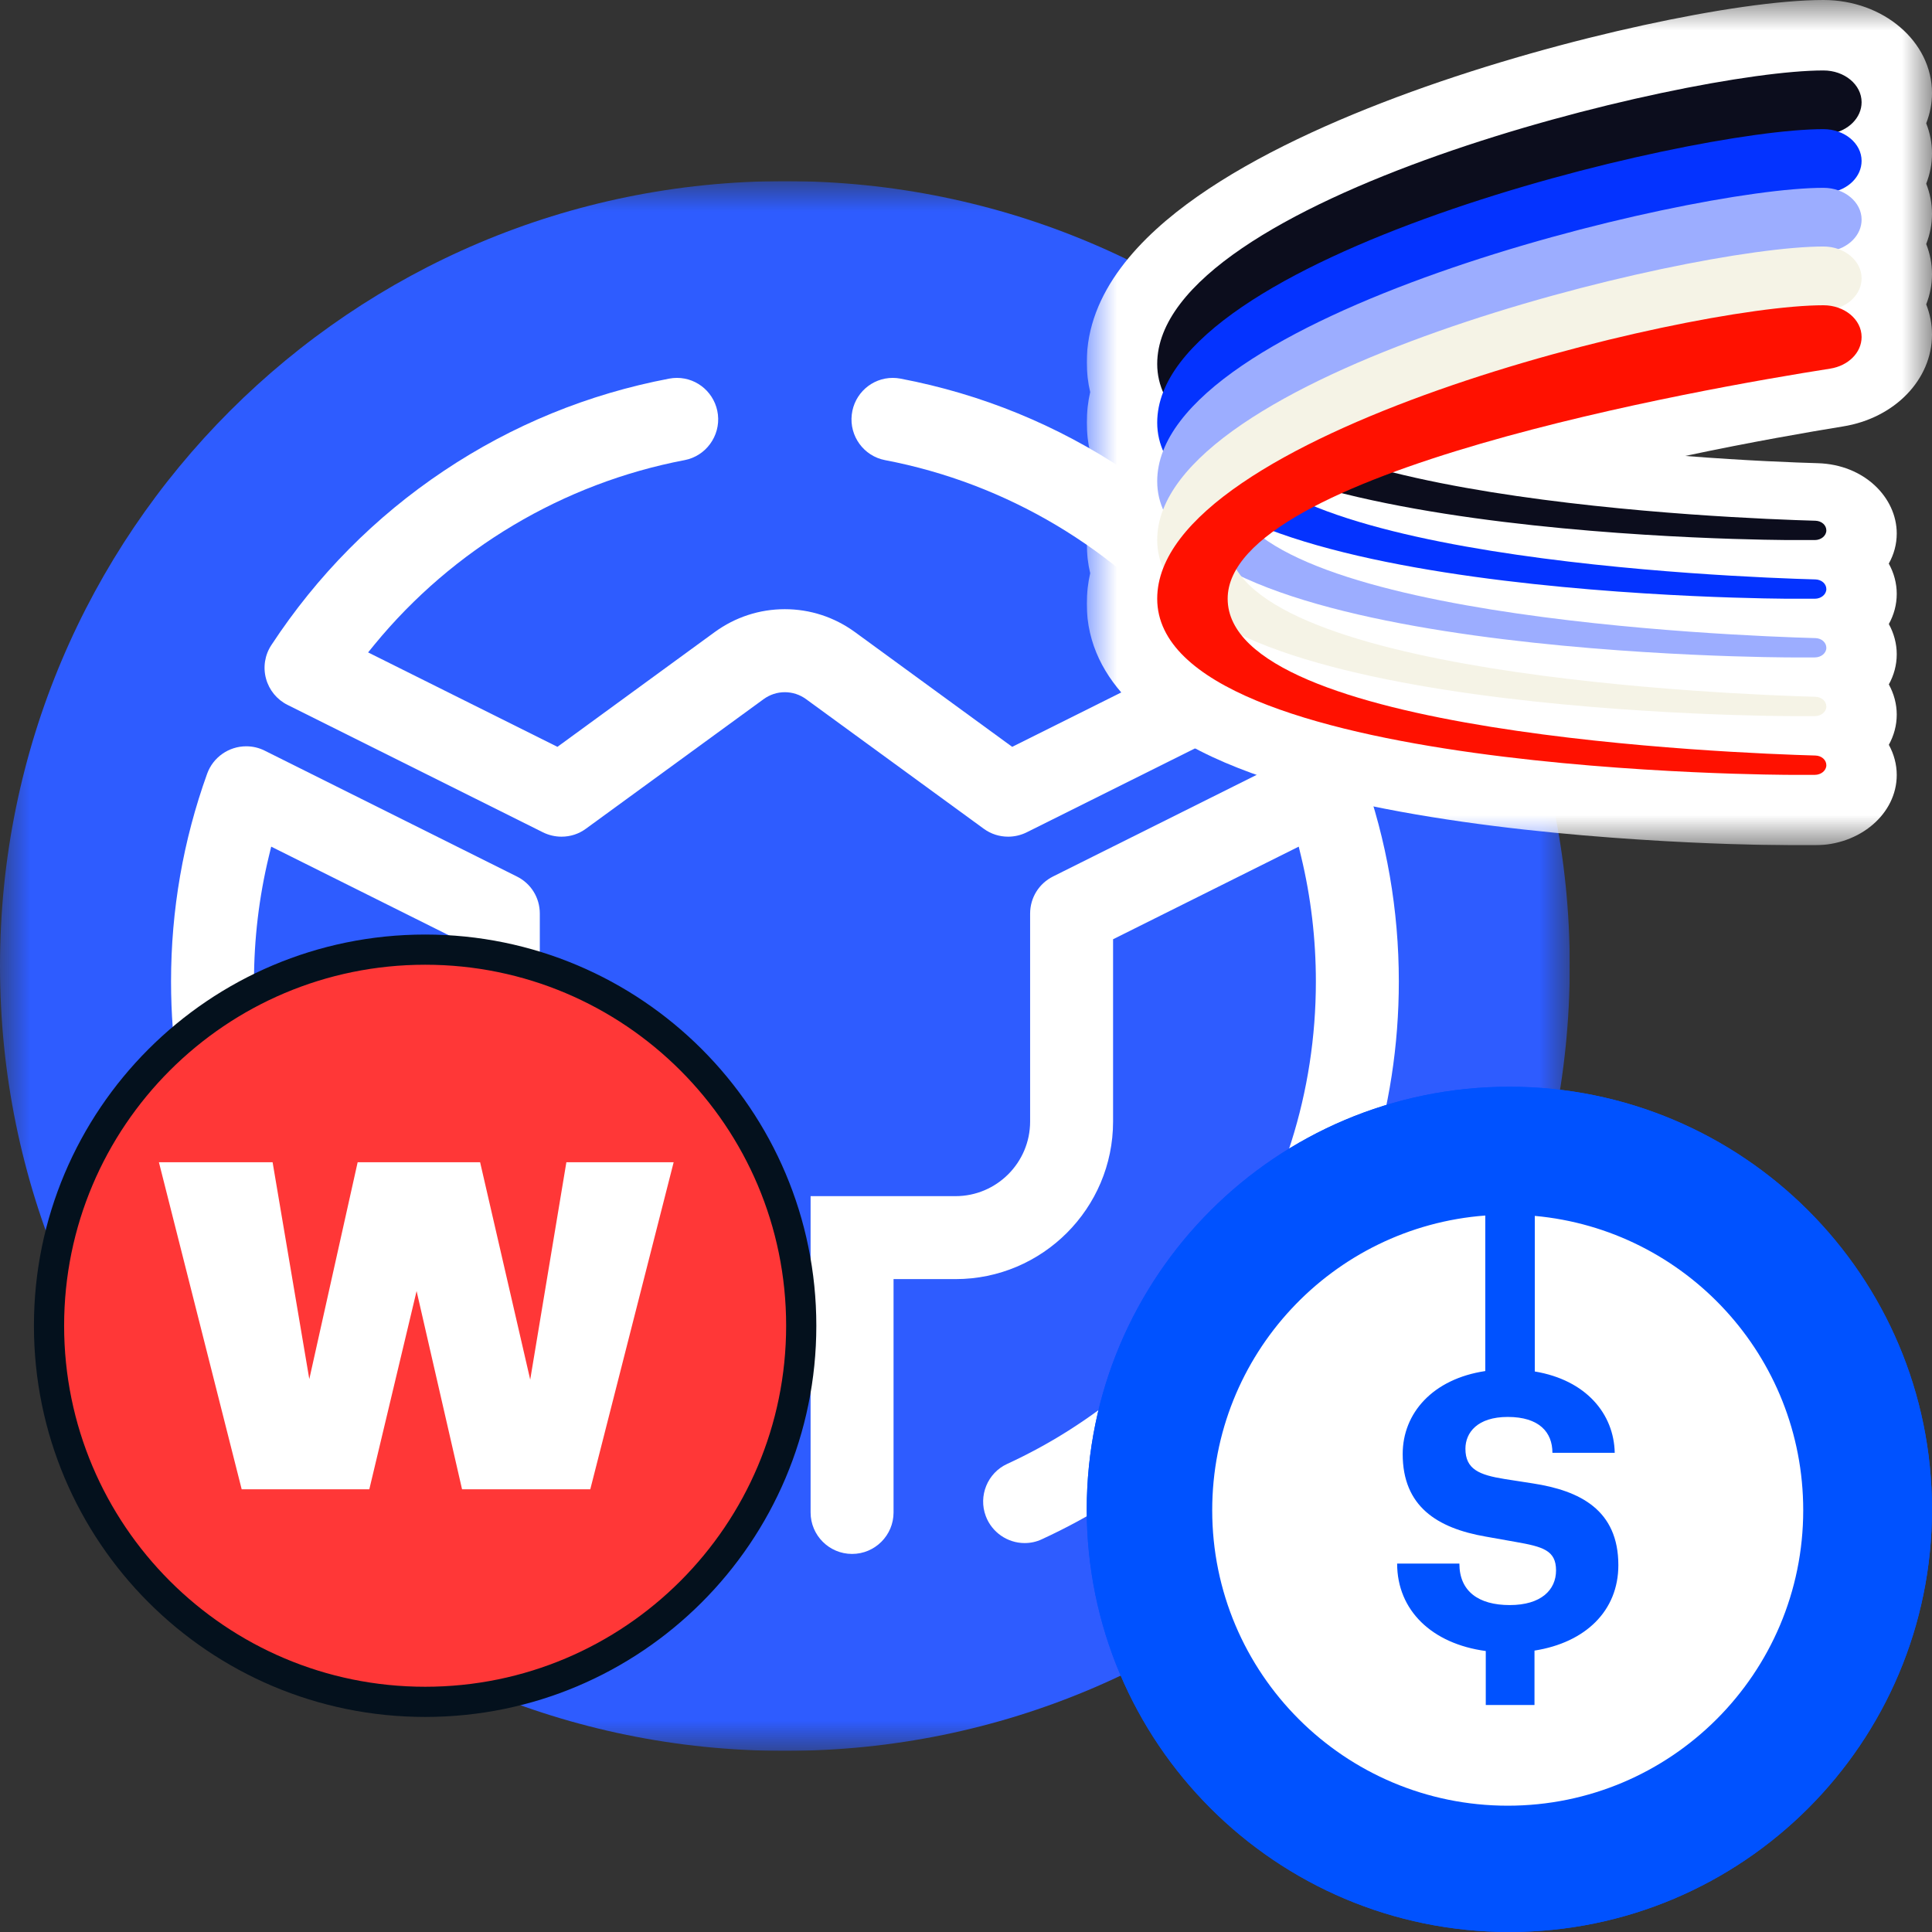 <svg width="32" height="32" viewBox="0 0 32 32" fill="none" xmlns="http://www.w3.org/2000/svg">
<rect x="0" y="0" width="32" height="32" fill="#333333" stroke="none"/>
<g clip-path="url(#clip0_543_216875)">
<mask id="mask0_543_216875" style="mask-type:luminance" maskUnits="userSpaceOnUse" x="0" y="3" width="26" height="26">
<path d="M26 3H0V29H26V3Z" fill="white"/>
</mask>
<g mask="url(#mask0_543_216875)">
<path d="M13 29C20.18 29 26 23.18 26 16C26 8.82 20.18 3 13 3C5.82 3 0 8.82 0 16C0 23.18 5.82 29 13 29Z" fill="url(#paint0_linear_543_216875)"/>
<path d="M9.3 13.858C9.194 13.858 9.088 13.833 8.993 13.786L4.762 11.675C4.587 11.588 4.457 11.429 4.406 11.24C4.354 11.05 4.387 10.847 4.495 10.684C5.252 9.531 6.213 8.56 7.351 7.799C8.486 7.04 9.742 6.526 11.085 6.271C11.127 6.263 11.169 6.259 11.212 6.259C11.559 6.259 11.85 6.52 11.891 6.867C11.932 7.223 11.69 7.554 11.34 7.621C9.33 8.004 7.505 9.09 6.202 10.677L6.097 10.806L9.233 12.37L11.838 10.469C12.179 10.221 12.581 10.09 12.999 10.09C13.418 10.09 13.819 10.221 14.16 10.469L16.765 12.37L19.901 10.806L19.796 10.678C18.493 9.09 16.669 8.004 14.658 7.621C14.308 7.554 14.066 7.224 14.108 6.867C14.148 6.52 14.44 6.259 14.787 6.259C14.829 6.259 14.872 6.263 14.914 6.271C16.256 6.526 17.513 7.041 18.648 7.799C19.786 8.561 20.747 9.531 21.504 10.684C21.612 10.848 21.644 11.051 21.593 11.24C21.542 11.429 21.412 11.588 21.236 11.676L17.005 13.786C16.91 13.833 16.804 13.858 16.698 13.858C16.552 13.858 16.412 13.813 16.293 13.726L13.351 11.58C13.248 11.505 13.126 11.465 12.999 11.465C12.873 11.465 12.751 11.505 12.648 11.58L9.705 13.726C9.587 13.813 9.447 13.858 9.3 13.858Z" fill="white"/>
<path d="M14.113 25.738C13.734 25.738 13.426 25.43 13.426 25.051V19.812H15.826C16.508 19.812 17.062 19.257 17.062 18.576V15.132C17.062 14.869 17.208 14.634 17.442 14.517L21.618 12.433C21.715 12.385 21.818 12.361 21.924 12.361C22.214 12.361 22.474 12.543 22.572 12.815C22.968 13.917 23.169 15.075 23.169 16.257C23.169 18.367 22.529 20.391 21.317 22.11C20.282 23.579 18.876 24.75 17.254 25.496C17.164 25.538 17.069 25.558 16.971 25.558C16.686 25.558 16.428 25.379 16.328 25.112C16.201 24.776 16.357 24.396 16.682 24.247C18.084 23.602 19.298 22.589 20.194 21.318C21.242 19.832 21.795 18.082 21.795 16.257C21.795 15.556 21.713 14.858 21.55 14.184L21.511 14.023L18.436 15.557V18.576C18.436 20.015 17.265 21.186 15.827 21.186H14.8V25.051C14.8 25.43 14.492 25.738 14.113 25.738Z" fill="white"/>
<path d="M11.889 25.738C11.706 25.738 11.533 25.667 11.403 25.537C11.274 25.407 11.202 25.235 11.202 25.051V21.186H10.176C8.737 21.186 7.566 20.015 7.566 18.576V15.557L4.492 14.023L4.453 14.184C4.29 14.858 4.207 15.556 4.207 16.257C4.207 18.082 4.761 19.832 5.808 21.318C6.704 22.589 7.919 23.602 9.321 24.247C9.645 24.396 9.801 24.775 9.676 25.11L9.675 25.113C9.575 25.379 9.316 25.558 9.032 25.558C8.933 25.558 8.838 25.538 8.749 25.496C7.126 24.75 5.721 23.579 4.685 22.11C3.473 20.391 2.833 18.367 2.833 16.257C2.833 15.075 3.034 13.918 3.431 12.815C3.529 12.543 3.789 12.361 4.078 12.361C4.185 12.361 4.288 12.385 4.384 12.433L8.56 14.517C8.795 14.633 8.941 14.869 8.941 15.132V18.576C8.941 19.257 9.495 19.812 10.176 19.812H12.577V25.051C12.577 25.235 12.505 25.407 12.376 25.537C12.246 25.667 12.073 25.738 11.889 25.738Z" fill="white"/>
<path d="M7.042 28.188C10.482 28.188 13.271 25.399 13.271 21.958C13.271 18.518 10.482 15.729 7.042 15.729C3.601 15.729 0.812 18.518 0.812 21.958C0.812 25.399 3.601 28.188 7.042 28.188Z" fill="#FF3737" stroke="#04111D" stroke-width="0.5"/>
<path d="M4.003 24.667H6.117L6.9 21.384L7.653 24.667H9.777L11.158 19.25H9.381L8.782 22.851L7.952 19.25H5.924L5.123 22.842L4.515 19.25H2.632L4.003 24.667Z" fill="white"/>
</g>
</g>
<g clip-path="url(#clip1_543_216875)">
<path d="M32 25C32 21.134 28.866 18 25 18C21.134 18 18 21.134 18 25C18 28.866 21.134 32 25 32C28.866 32 32 28.866 32 25Z" fill="#0052FF"/>
<path fill-rule="evenodd" clip-rule="evenodd" d="M24.601 20.133V22.709C23.733 22.839 23.233 23.404 23.233 24.083C23.233 24.95 23.802 25.311 24.609 25.451L25.098 25.538C25.555 25.618 25.773 25.678 25.773 26.011C25.773 26.332 25.528 26.585 25.006 26.585C24.49 26.585 24.172 26.358 24.172 25.898H23.141C23.141 26.672 23.716 27.226 24.609 27.346V28.24H25.416V27.339C26.262 27.206 26.805 26.679 26.805 25.924C26.805 25.01 26.17 24.69 25.389 24.57L24.92 24.497C24.503 24.43 24.272 24.337 24.272 23.996C24.272 23.729 24.47 23.469 24.973 23.469C25.495 23.469 25.713 23.723 25.713 24.063H26.745C26.732 23.417 26.271 22.858 25.421 22.716V20.139C27.914 20.366 29.867 22.461 29.867 25.014C29.867 27.717 27.676 29.908 24.973 29.908C22.27 29.908 20.078 27.717 20.078 25.014C20.078 22.435 22.071 20.323 24.601 20.133Z" fill="white"/>
</g>
<g clip-path="url(#clip2_543_216875)">
<path d="M32 25C32 21.134 28.866 18 25 18C21.134 18 18 21.134 18 25C18 28.866 21.134 32 25 32C28.866 32 32 28.866 32 25Z" fill="#0052FF"/>
<path fill-rule="evenodd" clip-rule="evenodd" d="M24.601 20.133V22.709C23.733 22.839 23.233 23.404 23.233 24.083C23.233 24.95 23.802 25.311 24.609 25.451L25.098 25.538C25.555 25.618 25.773 25.678 25.773 26.011C25.773 26.332 25.528 26.585 25.006 26.585C24.49 26.585 24.172 26.358 24.172 25.898H23.141C23.141 26.672 23.716 27.226 24.609 27.346V28.24H25.416V27.339C26.262 27.206 26.805 26.679 26.805 25.924C26.805 25.01 26.17 24.69 25.389 24.57L24.92 24.497C24.503 24.43 24.272 24.337 24.272 23.996C24.272 23.729 24.47 23.469 24.973 23.469C25.495 23.469 25.713 23.723 25.713 24.063H26.745C26.732 23.417 26.271 22.858 25.421 22.716V20.139C27.914 20.366 29.867 22.461 29.867 25.014C29.867 27.717 27.676 29.908 24.973 29.908C22.27 29.908 20.078 27.717 20.078 25.014C20.078 22.435 22.071 20.323 24.601 20.133Z" fill="white"/>
</g>
<g clip-path="url(#clip3_543_216875)">
<mask id="mask1_543_216875" style="mask-type:luminance" maskUnits="userSpaceOnUse" x="18" y="0" width="14" height="14">
<path d="M32 0H18V14H32V0Z" fill="white"/>
</mask>
<g mask="url(#mask1_543_216875)">
<path fill-rule="evenodd" clip-rule="evenodd" d="M30.202 8.69395e-10C29.481 -1.37073e-05 28.391 0.162 27.226 0.416C26.035 0.675 24.67 1.051 23.372 1.522C22.086 1.989 20.808 2.57 19.831 3.256C18.888 3.917 18 4.838 18 6C18 6.173 18.02 6.338 18.057 6.494C18.02 6.657 18 6.826 18 7C18 7.173 18.02 7.338 18.057 7.494C18.02 7.657 18 7.826 18 8C18 8.173 18.02 8.338 18.057 8.494C18.02 8.657 18 8.826 18 9C18 9.173 18.02 9.338 18.057 9.494C18.02 9.657 18 9.826 18 10C18 11.34 19.19 12.159 20.285 12.629C21.426 13.118 22.875 13.418 24.225 13.611C25.594 13.807 26.952 13.903 27.961 13.952C28.467 13.976 28.89 13.988 29.187 13.994C29.333 13.997 29.574 13.999 29.661 14L29.667 14H30.059C30.808 14 31.416 13.479 31.416 12.836C31.416 12.662 31.37 12.491 31.285 12.336C31.369 12.185 31.416 12.015 31.416 11.836C31.416 11.662 31.37 11.491 31.285 11.336C31.369 11.185 31.416 11.015 31.416 10.836C31.416 10.662 31.37 10.491 31.285 10.336C31.369 10.185 31.416 10.015 31.416 9.836C31.416 9.661 31.37 9.49 31.284 9.335C31.369 9.184 31.416 9.015 31.416 8.836C31.416 8.243 30.881 7.694 30.108 7.672C29.759 7.662 28.933 7.632 27.911 7.552C29.009 7.319 29.967 7.154 30.527 7.063C31.382 6.925 32 6.287 32 5.541C32 5.367 31.966 5.199 31.904 5.042C31.966 4.884 32 4.716 32 4.541C32 4.367 31.966 4.199 31.904 4.042C31.966 3.884 32 3.716 32 3.541C32 3.367 31.966 3.199 31.904 3.042C31.966 2.884 32 2.716 32 2.541C32 2.367 31.966 2.199 31.904 2.042C31.966 1.884 32 1.716 32 1.541C32 0.69 31.195 1.69891e-05 30.202 8.69395e-10Z" fill="white"/>
<path d="M30.202 1.167C30.551 1.167 30.834 1.402 30.834 1.693C30.834 1.95 30.615 2.17 30.312 2.217C28.192 2.55 20.334 3.925 20.334 6.028C20.334 8.264 28.723 8.587 30.069 8.625C30.173 8.628 30.25 8.699 30.25 8.785C30.25 8.873 30.164 8.945 30.059 8.945H29.958H29.667C29.667 8.945 19.167 8.945 19.167 6.028C19.167 3.288 27.917 1.167 30.202 1.167Z" fill="#0C0D1D"/>
<path d="M30.202 2.139C30.551 2.139 30.834 2.375 30.834 2.665C30.834 2.923 30.615 3.142 30.312 3.19C28.192 3.522 20.334 4.897 20.334 7C20.334 9.236 28.723 9.56 30.069 9.597C30.173 9.6 30.25 9.671 30.25 9.757C30.25 9.845 30.164 9.917 30.059 9.917H29.958H29.667C29.667 9.917 19.167 9.917 19.167 7C19.167 4.26 27.917 2.139 30.202 2.139Z" fill="#0433FF"/>
<path d="M30.202 3.111C30.551 3.111 30.834 3.347 30.834 3.637C30.834 3.895 30.615 4.114 30.312 4.162C28.192 4.494 20.334 5.87 20.334 7.972C20.334 10.208 28.723 10.532 30.069 10.569C30.173 10.572 30.25 10.643 30.25 10.73C30.25 10.818 30.164 10.889 30.059 10.889H29.958H29.667C29.667 10.889 19.167 10.889 19.167 7.972C19.167 5.232 27.917 3.111 30.202 3.111Z" fill="#9CADFF"/>
<path d="M30.202 4.083C30.551 4.083 30.834 4.319 30.834 4.61C30.834 4.867 30.615 5.086 30.312 5.134C28.192 5.467 20.334 6.842 20.334 8.944C20.334 11.18 28.723 11.504 30.069 11.541C30.173 11.544 30.25 11.615 30.25 11.702C30.25 11.79 30.164 11.861 30.059 11.861H29.958H29.667C29.667 11.861 19.167 11.861 19.167 8.944C19.167 6.204 27.917 4.083 30.202 4.083Z" fill="#F5F3E6"/>
<path d="M30.202 5.056C30.551 5.056 30.834 5.291 30.834 5.582C30.834 5.839 30.615 6.059 30.312 6.106C28.192 6.439 20.334 7.814 20.334 9.917C20.334 12.152 28.723 12.476 30.069 12.514C30.173 12.517 30.25 12.588 30.25 12.674C30.25 12.762 30.164 12.834 30.059 12.834H29.958H29.667C29.667 12.834 19.167 12.834 19.167 9.917C19.167 7.177 27.917 5.056 30.202 5.056Z" fill="#FF1100"/>
</g>
</g>
<defs>
<linearGradient id="paint0_linear_543_216875" x1="24.733" y1="5.708" x2="-2.686" y2="9.096" gradientUnits="userSpaceOnUse">
<stop offset="1" stop-color="#2E5CFF"/>
</linearGradient>
<clipPath id="clip0_543_216875">
<rect width="26" height="26" fill="white" transform="translate(0 3)"/>
</clipPath>
<clipPath id="clip1_543_216875">
<rect width="14" height="14" fill="white" transform="translate(18 18)"/>
</clipPath>
<clipPath id="clip2_543_216875">
<rect width="14" height="14" fill="white" transform="translate(18 18)"/>
</clipPath>
<clipPath id="clip3_543_216875">
<rect width="14" height="14" fill="white" transform="translate(18)"/>
</clipPath>
</defs>
</svg>
